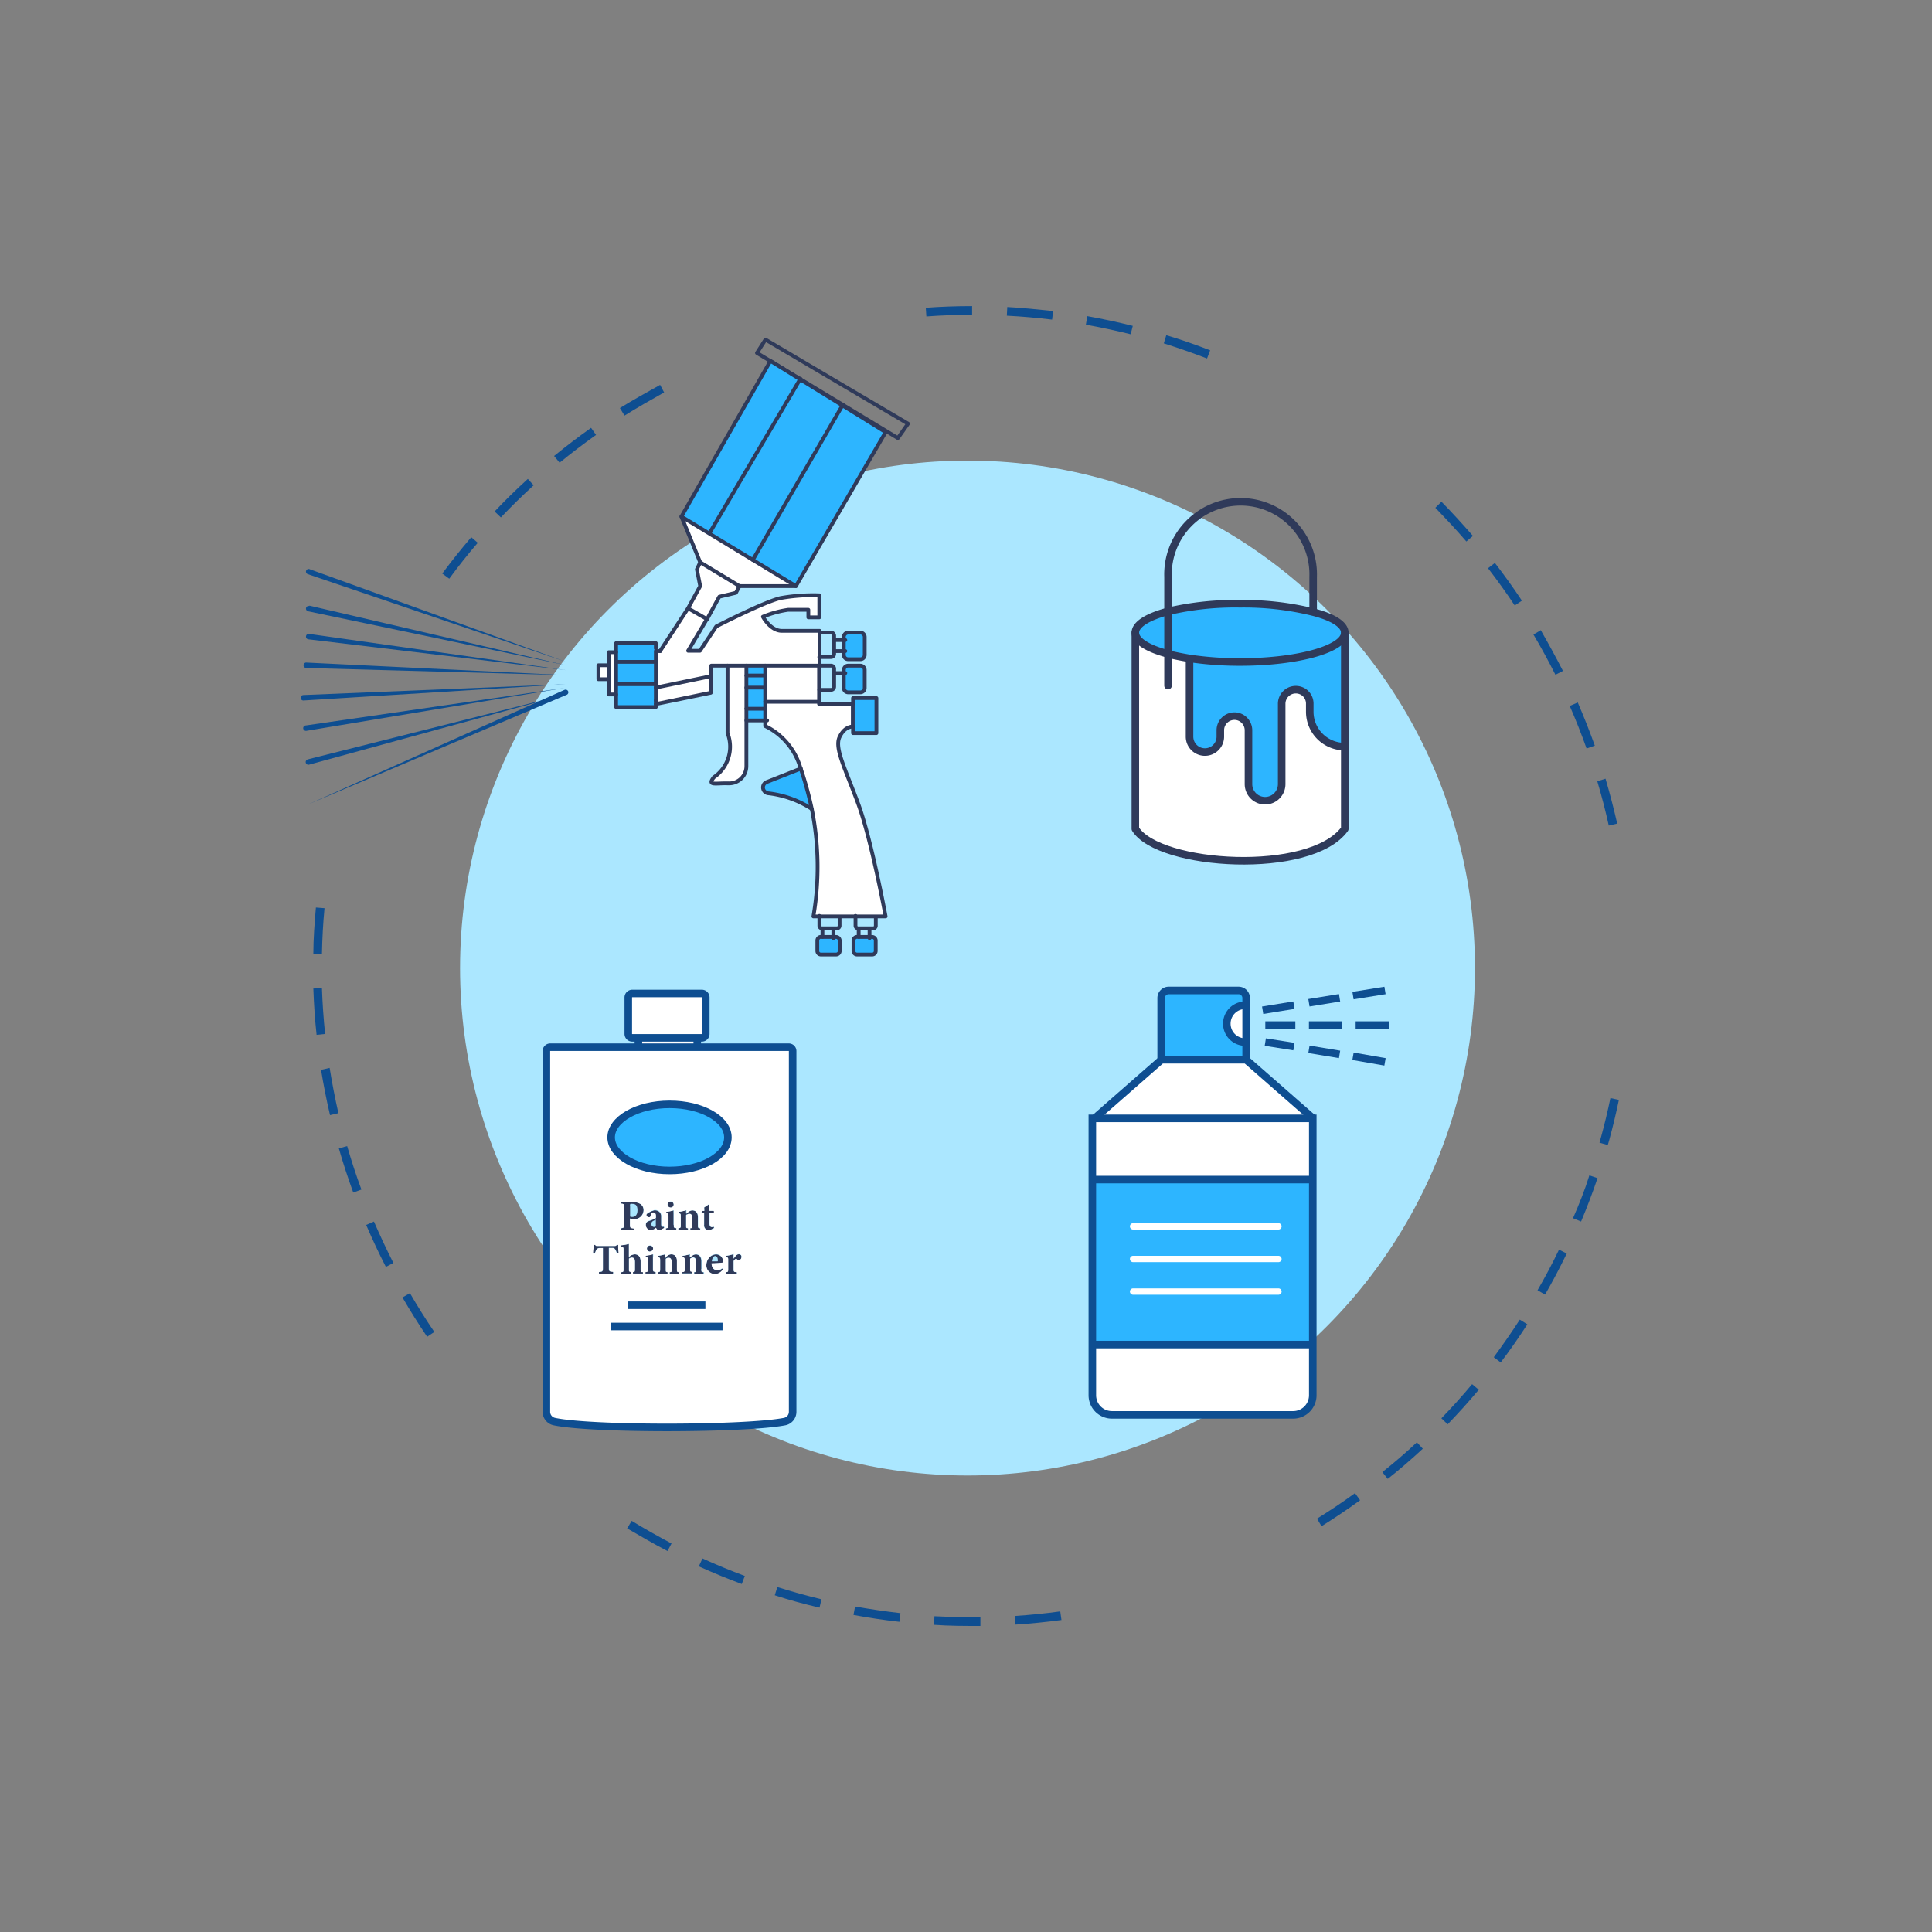 <svg id="Layer_1" data-name="Layer 1" xmlns="http://www.w3.org/2000/svg" viewBox="0 0 256 256"><rect x="0" y="0" width="256" height="256" fill="#808080" stroke="none"/><defs><style>.cls-1{fill:#0e4e91;}.cls-2{fill:#abe7ff;}.cls-3{fill:#fff;}.cls-4{fill:#2db5ff;}.cls-5,.cls-6,.cls-7{fill:none;}.cls-5{stroke:#0e4e91;stroke-miterlimit:10;}.cls-6,.cls-7{stroke:#2f3a5a;stroke-linecap:round;stroke-linejoin:round;}.cls-7{stroke-width:0.5px;}.cls-8{fill:#2f3a5a;}</style></defs><path class="cls-1" d="M150.1,43.18l-.28,1.11c-2-.49-4-.92-5.94-1.27l.2-1.13C146.08,42.25,148.11,42.68,150.1,43.18Zm4.44,1.24c2,.59,3.92,1.27,5.81,2l-.41,1.08c-1.88-.72-3.8-1.39-5.73-2Zm-15-3.21-.13,1.14c-2-.24-4-.42-6-.52l.06-1.15C135.43,40.78,137.48,41,139.51,41.21Zm-10.73-.65v1.15c-2,0-4.05.07-6.06.22l-.08-1.15C124.66,40.63,126.73,40.56,128.78,40.56ZM191,66.48c1.43,1.45,2.83,3,4.17,4.53l-.87.74c-1.31-1.53-2.7-3-4.11-4.47Zm7.08,8.11c1.25,1.62,2.45,3.3,3.58,5l-.95.64c-1.12-1.69-2.31-3.34-3.54-4.94ZM87.47,51,88,52c-1.78,1-3.54,2-5.25,3.07l-.61-1C83.88,53,85.67,52,87.47,51ZM204.16,83.5c1,1.75,2,3.57,2.94,5.4l-1,.51c-.91-1.81-1.88-3.6-2.91-5.33ZM78.32,56.69l.66.94c-1.65,1.17-3.27,2.41-4.83,3.68l-.73-.89C75,59.13,76.65,57.88,78.32,56.69ZM209.06,93.08c.81,1.87,1.57,3.8,2.26,5.72l-1.09.38c-.67-1.89-1.43-3.8-2.23-5.64ZM69.94,63.46l.77.84c-1.48,1.36-2.95,2.79-4.34,4.26l-.83-.79C66.94,66.28,68.43,64.83,69.94,63.46Zm142.8,39.72c.59,2,1.1,4,1.55,5.95l-1.12.26c-.44-2-.95-3.94-1.52-5.87Zm-150.3-32,.87.74c-1.32,1.53-2.59,3.13-3.78,4.76L58.6,76C59.82,74.36,61.11,72.74,62.44,71.19Zm152.07,74.56c-.37,1.78-.8,3.58-1.28,5.33l-.19.65-1.1-.31.18-.65c.48-1.72.9-3.5,1.27-5.26Zm-3.92,10,1.09.37c-.65,1.93-1.39,3.86-2.18,5.75l-1.07-.44C209.23,159.59,210,157.68,210.59,155.77ZM43,120.34c-.19,2-.3,4-.34,6.06l-1.14,0c0-2,.16-4.11.34-6.15Zm163.6,45.26,1,.5c-.89,1.84-1.85,3.67-2.87,5.44l-1-.57C204.74,169.22,205.7,167.42,206.57,165.6ZM42.66,130.94c.07,2,.21,4.05.42,6.06l-1.13.12c-.22-2-.36-4.1-.43-6.14Zm158.72,43.92,1,.62c-1.11,1.72-2.29,3.42-3.53,5.05l-.92-.69C199.11,178.23,200.29,176.55,201.38,174.86ZM43.68,141.5c.32,2,.71,4,1.16,6l-1.11.26c-.47-2-.86-4-1.19-6Zm151.38,41.91.88.74c-1.3,1.56-2.7,3.11-4.12,4.58l-.83-.8Q193.12,185.74,195.06,183.41ZM46,151.86c.56,1.94,1.19,3.88,1.89,5.76l-1.08.4c-.7-1.92-1.35-3.89-1.91-5.85Zm141.75,39.26.78.84c-1.5,1.39-3.06,2.75-4.65,4l-.71-.9C184.72,193.83,186.27,192.5,187.74,191.12ZM49.55,161.86c.8,1.84,1.66,3.69,2.58,5.49l-1,.52c-.93-1.81-1.81-3.69-2.61-5.56Zm130,36,.67.93c-1.65,1.2-3.37,2.35-5.11,3.44l-.6-1C176.2,200.18,177.9,199.05,179.53,197.86ZM54.32,171.35c1,1.73,2.09,3.46,3.23,5.14l-.95.64c-1.15-1.69-2.24-3.44-3.27-5.21Zm86.17,42.17.16,1.14c-2,.27-4.08.48-6.12.61l-.07-1.14C136.47,214,138.5,213.79,140.49,213.52Zm-56.79-12c1.71,1.05,3.5,2.05,5.28,3l-.53,1c-1.82-.94-3.62-2-5.35-3Zm46.21,12.78,0,1.15c-2.05,0-4.11,0-6.15-.15l.06-1.14C125.86,214.26,127.9,214.31,129.91,214.29Zm-36.83-7.8c1.83.84,3.72,1.61,5.61,2.32l-.4,1.07c-1.92-.71-3.83-1.5-5.69-2.34Zm26.23,7.26-.13,1.14c-2-.23-4.08-.53-6.09-.91l.21-1.12C115.28,213.22,117.3,213.52,119.31,213.75ZM103,210.29c1.93.61,3.89,1.15,5.85,1.62l-.26,1.11c-2-.47-4-1-5.93-1.64Z"/><circle class="cls-2" cx="128.2" cy="128.27" r="67.24"/><path class="cls-3" d="M165,133.2a2.44,2.44,0,1,0,0,4.88h.11v-4.87Z"/><path class="cls-3" d="M144.74,178.16v6.72a2.6,2.6,0,0,0,2.61,2.6h24a2.6,2.6,0,0,0,2.6-2.6v-6.72Z"/><polygon class="cls-3" points="144.74 148.19 144.74 156.3 173.99 156.3 173.99 148.19 145.03 148.19 144.74 148.19"/><polygon class="cls-3" points="145.03 148.19 173.99 148.19 165.12 140.42 153.9 140.42 145.03 148.19"/><rect class="cls-4" x="144.74" y="156.3" width="29.25" height="21.86"/><path class="cls-4" d="M153.86,132.24v8.18h11.26v-2.34H165a2.44,2.44,0,1,1,0-4.88h.11v-1a1,1,0,0,0-1-1h-9.26A1,1,0,0,0,153.86,132.24Z"/><path class="cls-5" d="M165.12,140.42v-8.18a1,1,0,0,0-1-1h-9.26a1,1,0,0,0-1,1v8.18h0"/><polyline class="cls-5" points="173.99 148.19 165.12 140.42 153.9 140.42 145.03 148.19"/><line class="cls-5" x1="173.99" y1="156.3" x2="144.74" y2="156.3"/><line class="cls-5" x1="173.99" y1="178.16" x2="144.74" y2="178.16"/><path class="cls-3" d="M150.14,162.92H169.4a.42.42,0,1,0,0-.84H150.14a.42.42,0,0,0,0,.84Z"/><path class="cls-3" d="M150.14,167.24H169.4a.42.42,0,1,0,0-.84H150.14a.42.42,0,1,0,0,.84Z"/><path class="cls-3" d="M150.14,171.56H169.4a.42.42,0,0,0,0-.84H150.14a.42.42,0,1,0,0,.84Z"/><path class="cls-5" d="M165.12,138.08H165a2.44,2.44,0,1,1,0-4.88h.11"/><path class="cls-5" d="M144.74,178.16v6.72a2.6,2.6,0,0,0,2.61,2.6h24a2.6,2.6,0,0,0,2.6-2.6V148.19H144.74v30Z"/><line class="cls-5" x1="171.45" y1="133.19" x2="167.31" y2="133.86"/><line class="cls-5" x1="177.5" y1="132.21" x2="173.44" y2="132.87"/><line class="cls-5" x1="183.52" y1="131.24" x2="179.28" y2="131.92"/><line class="cls-5" x1="184.03" y1="135.83" x2="179.63" y2="135.83"/><line class="cls-5" x1="177.81" y1="135.83" x2="173.44" y2="135.83"/><line class="cls-5" x1="171.64" y1="135.83" x2="167.66" y2="135.83"/><line class="cls-5" x1="183.52" y1="140.7" x2="179.28" y2="139.96"/><line class="cls-5" x1="177.5" y1="139.71" x2="173.44" y2="139.04"/><line class="cls-5" x1="171.45" y1="138.68" x2="167.66" y2="138.08"/><path class="cls-3" d="M154.77,86.65c.86.23,1.81.42,2.85.59V97.61a2,2,0,0,0,4.08,0v-.85a1.87,1.87,0,0,1,1.87-1.87,1.83,1.83,0,0,1,1.31.55,1.87,1.87,0,0,1,.55,1.32v7.14a2.2,2.2,0,0,0,4.4,0V93.23A1.87,1.87,0,0,1,173,91.91a1.85,1.85,0,0,1,.55,1.32v1.08a4.62,4.62,0,0,0,4.62,4.62V109.8c-4.52,6.24-24.63,5-27.75,0v-26C150.44,84.94,152.11,85.94,154.77,86.65Z"/><path class="cls-4" d="M154.77,81v5.64c-2.66-.71-4.33-1.71-4.33-2.82S152.11,81.72,154.77,81Z"/><path class="cls-4" d="M178.19,83.83c0,2.15-6.21,3.89-13.87,3.89a45.34,45.34,0,0,1-6.7-.48c-1-.17-2-.36-2.85-.59V81A38.83,38.83,0,0,1,164.32,80a38.43,38.43,0,0,1,9.67,1.1C176.58,81.76,178.19,82.74,178.19,83.83Z"/><path class="cls-4" d="M164.32,87.72c7.66,0,13.87-1.74,13.87-3.89v15.1a4.62,4.62,0,0,1-4.62-4.62V93.23a1.88,1.88,0,0,0-1.87-1.87,1.87,1.87,0,0,0-1.87,1.87V103.9a2.2,2.2,0,0,1-4.4,0V96.76a1.87,1.87,0,0,0-.55-1.32,1.83,1.83,0,0,0-1.31-.55,1.87,1.87,0,0,0-1.87,1.87v.85a2,2,0,0,1-4.08,0V87.24A45.34,45.34,0,0,0,164.32,87.72Z"/><path class="cls-6" d="M178.19,83.83c0,2.15-6.21,3.89-13.87,3.89a45.34,45.34,0,0,1-6.7-.48c-1-.17-2-.36-2.85-.59-2.66-.71-4.33-1.71-4.33-2.82s1.67-2.11,4.33-2.82A38.83,38.83,0,0,1,164.32,80a38.43,38.43,0,0,1,9.67,1.1C176.58,81.76,178.19,82.74,178.19,83.83Z"/><path class="cls-6" d="M150.44,83.83v26c3.12,5,23.23,6.24,27.75,0v-26"/><path class="cls-6" d="M154.77,90.85V76.42a9.62,9.62,0,1,1,19.23,0V81"/><path class="cls-6" d="M157.62,87.24V97.61a2,2,0,0,0,4.08,0v-.85a1.87,1.87,0,0,1,1.87-1.87,1.83,1.83,0,0,1,1.31.55,1.87,1.87,0,0,1,.55,1.32v7.14a2.2,2.2,0,0,0,4.4,0V93.23A1.87,1.87,0,0,1,173,91.91a1.85,1.85,0,0,1,.55,1.32v1.08a4.62,4.62,0,0,0,4.62,4.62"/><polygon class="cls-7" points="102.08 47.84 100.3 46.77 101.43 45 112.8 51.71 120.32 56.14 118.97 58.05 111.68 53.64 106.03 50.23 103.93 48.96 102.08 47.84"/><polygon class="cls-4" points="117.35 57.26 105.46 77.66 99.75 74.19 111.63 53.72 117.35 57.26"/><path class="cls-3" d="M101.39,95.46V93h7.17v.3H113v3s-1.11-.11-1.79,1.37.75,4.16,2.49,8.87,3.62,14.89,3.62,14.89h-9.57a38.93,38.93,0,0,0-.21-14.23,48.85,48.85,0,0,0-1.46-5.34l-.07-.19a8.88,8.88,0,0,0-4.65-5.47Z"/><polygon class="cls-4" points="116.13 92.5 116.13 97.14 113.03 97.14 113.03 96.28 113.03 93.29 113.03 92.5 116.13 92.5"/><path class="cls-4" d="M115.22,124.14h.36a.48.48,0,0,1,.47.49V126a.47.47,0,0,1-.47.48h-2a.47.47,0,0,1-.48-.48v-1.36a.48.48,0,0,1,.48-.49h1.65Z"/><path class="cls-4" d="M111.81,89.19v-.41a.58.58,0,0,1,.57-.58H114a.58.58,0,0,1,.58.58v2.38a.58.58,0,0,1-.58.58h-1.62a.58.58,0,0,1-.57-.58Z"/><path class="cls-4" d="M111.81,84.81V84.4a.58.58,0,0,1,.57-.58H114a.58.58,0,0,1,.58.58v2.38a.57.57,0,0,1-.58.57h-1.62a.57.57,0,0,1-.57-.57v-2Z"/><polygon class="cls-4" points="111.63 53.72 99.75 74.19 93.98 70.69 94.02 70.63 106.01 50.26 111.63 53.72"/><path class="cls-4" d="M110.42,124.14h.34a.49.49,0,0,1,.49.49V126a.48.48,0,0,1-.49.48h-2a.47.47,0,0,1-.48-.48v-1.36a.48.48,0,0,1,.48-.49h1.66Z"/><polygon class="cls-3" points="108.56 91.44 108.56 92.99 101.39 92.99 101.39 91.11 101.39 89.51 101.39 88.2 108.56 88.2 108.56 91.44"/><path class="cls-3" d="M87.49,86.23l3.69-5.63L93.69,82l-2.51,4.23h1.57L94.91,83s6.41-3.29,8.55-3.76a24.72,24.72,0,0,1,5.1-.36V81.8h-1.45v-1h-2.68a14,14,0,0,0-3.34.92s1,1.87,2.51,1.87h5V88.2H94.25v1.4l-.06,0L86.9,91.11V86.27Z"/><path class="cls-4" d="M107.57,107.18h0a13.44,13.44,0,0,0-5.71-2.06.79.79,0,0,1-.75-.78.77.77,0,0,1,.5-.72l4.51-1.78A48.85,48.85,0,0,1,107.57,107.18Z"/><polygon class="cls-4" points="103.93 48.96 106.01 50.26 94.02 70.63 93.98 70.69 90.29 68.45 102.08 47.84 103.93 48.96"/><polygon class="cls-3" points="99.75 74.19 105.46 77.66 97.99 77.66 92.78 74.51 90.29 68.45 93.98 70.69 99.75 74.19"/><rect class="cls-4" x="98.9" y="93.91" width="2.49" height="1.55"/><polygon class="cls-4" points="101.39 92.99 101.39 93.91 98.9 93.91 98.9 91.11 101.39 91.11 101.39 92.99"/><rect class="cls-4" x="98.9" y="89.51" width="2.49" height="1.6"/><rect class="cls-4" x="98.9" y="88.2" width="2.49" height="1.31"/><path class="cls-3" d="M98.9,95.46v6a2.28,2.28,0,0,1-2.34,2.29h-.21c-1.57,0-2.65.34-1.77-.8a4.9,4.9,0,0,0,1.82-5.84c0-.63,0-8.94,0-8.94h2.5v7.26Z"/><polygon class="cls-3" points="97.99 77.66 97.51 78.55 95.31 79.07 93.69 82.04 91.17 80.6 92.78 77.66 92.34 75.44 92.78 74.51 97.99 77.66"/><polygon class="cls-3" points="94.19 89.62 94.19 91.79 86.9 93.29 86.9 92.83 86.9 91.11 94.19 89.62"/><polygon class="cls-4" points="86.9 93.29 86.9 93.69 81.64 93.69 81.64 92.02 81.64 90.66 86.9 90.66 86.9 91.11 86.9 92.83 86.9 93.29"/><rect class="cls-4" x="81.64" y="87.7" width="5.26" height="2.96"/><polygon class="cls-4" points="86.9 86.27 86.9 87.7 81.64 87.7 81.64 86.42 81.64 85.22 86.9 85.22 86.9 85.91 86.9 86.27"/><polygon class="cls-3" points="81.64 90.66 81.64 92.02 80.66 92.02 80.66 90 80.66 88.15 80.66 86.42 81.64 86.42 81.64 87.7 81.64 90.66"/><rect class="cls-3" x="79.29" y="88.15" width="1.38" height="1.85"/><polygon class="cls-7" points="90.29 68.45 93.98 70.69 99.75 74.19 105.46 77.66 117.35 57.26 111.63 53.72 106.01 50.26 103.93 48.96 102.08 47.82 102.08 47.84 90.29 68.45"/><polyline class="cls-7" points="90.29 68.45 92.78 74.51 97.99 77.66 105.46 77.66"/><polyline class="cls-7" points="92.78 74.51 92.34 75.44 92.78 77.66 91.17 80.6 93.69 82.04 95.31 79.07 97.51 78.55 97.99 77.66"/><polyline class="cls-7" points="91.17 80.6 87.49 86.23 87.46 86.27"/><path class="cls-7" d="M93.69,82l-2.51,4.23h1.57L94.91,83s6.41-3.29,8.55-3.76a24.72,24.72,0,0,1,5.1-.36V81.8h-1.45v-1h-2.68a14,14,0,0,0-3.34.92s1,1.87,2.51,1.87h5V88.2H94.25v1.4l-.06,0L86.9,91.11V86.27l.59,0"/><polyline class="cls-7" points="86.9 93.29 94.19 91.79 94.19 89.62 94.19 89.37"/><line class="cls-7" x1="86.9" y1="91.11" x2="86.9" y2="92.82"/><path class="cls-7" d="M101.39,88.2v8a8.88,8.88,0,0,1,4.65,5.47l.07.19a48.85,48.85,0,0,1,1.46,5.34,38.93,38.93,0,0,1,.21,14.23h9.57s-1.88-10.17-3.62-14.89-3.18-7.39-2.49-8.87S113,96.28,113,96.28v-3h-4.47V88.2"/><line class="cls-7" x1="101.39" y1="92.99" x2="108.56" y2="92.99"/><polyline class="cls-7" points="113.03 93.29 113.03 92.5 116.13 92.5 116.13 97.14 113.03 97.14 113.03 96.28"/><path class="cls-7" d="M111.81,86.27v.51a.57.57,0,0,0,.57.57H114a.57.57,0,0,0,.58-.57V84.4a.58.58,0,0,0-.58-.58h-1.62a.58.58,0,0,0-.57.58v1.87Z"/><path class="cls-7" d="M108.87,83.82h1.24a.42.42,0,0,1,.42.41v2.41a.42.42,0,0,1-.42.42h-1.55"/><polyline class="cls-7" points="110.53 84.81 111.81 84.81 112.01 84.81"/><path class="cls-7" d="M111.81,88.78v2.38a.58.58,0,0,0,.57.58H114a.58.58,0,0,0,.58-.58V88.78a.58.58,0,0,0-.58-.58h-1.62A.58.58,0,0,0,111.81,88.78Z"/><path class="cls-7" d="M108.87,88.2h1.24a.41.41,0,0,1,.42.41V91a.42.42,0,0,1-.42.41h-1.55"/><polyline class="cls-7" points="110.53 89.19 111.81 89.19 112.01 89.19"/><polyline class="cls-7" points="110.53 86.27 111.81 86.27 112.01 86.27"/><path class="cls-7" d="M96.4,88.2s0,8.31,0,8.94A4.9,4.9,0,0,1,94.58,103c-.88,1.14.2.76,1.77.8h.21a2.28,2.28,0,0,0,2.34-2.29V88.2"/><line class="cls-7" x1="101.39" y1="93.91" x2="98.9" y2="93.91"/><polyline class="cls-7" points="98.9 95.46 101.39 95.46 101.65 95.46"/><line class="cls-7" x1="98.9" y1="89.51" x2="101.39" y2="89.51"/><line class="cls-7" x1="98.9" y1="91.11" x2="101.39" y2="91.11"/><polyline class="cls-7" points="86.9 85.91 86.9 85.22 81.64 85.22 81.64 86.42 81.64 87.7 81.64 90.66 81.64 92.02 81.64 93.69 86.9 93.69 86.9 93.29 86.9 92.83"/><polyline class="cls-7" points="80.66 90 80.66 92.02 81.64 92.02"/><polyline class="cls-7" points="81.64 86.42 80.66 86.42 80.66 88.15"/><rect class="cls-7" x="79.29" y="88.15" width="1.38" height="1.85"/><line class="cls-7" x1="81.64" y1="87.7" x2="86.9" y2="87.7"/><line class="cls-7" x1="81.64" y1="90.66" x2="86.9" y2="90.66"/><path class="cls-7" d="M109,124.14h-.22a.48.48,0,0,0-.48.49V126a.47.47,0,0,0,.48.48h2a.48.48,0,0,0,.49-.48v-1.36a.49.49,0,0,0-.49-.49H109Z"/><path class="cls-7" d="M111.25,121.67v1a.35.35,0,0,1-.34.34h-2a.35.35,0,0,1-.34-.34v-1.31"/><polyline class="cls-7" points="110.42 123.06 110.42 124.14 110.42 124.31"/><line class="cls-7" x1="108.98" y1="123.06" x2="108.98" y2="124.14"/><path class="cls-7" d="M113.78,124.14h-.21a.48.48,0,0,0-.48.49V126a.47.47,0,0,0,.48.48h2a.47.47,0,0,0,.47-.48v-1.36a.48.48,0,0,0-.47-.49h-1.8Z"/><path class="cls-7" d="M116.05,121.67v1a.34.34,0,0,1-.34.34h-2a.35.35,0,0,1-.35-.34v-1.31"/><polyline class="cls-7" points="115.22 123.06 115.22 124.14 115.22 124.31"/><line class="cls-7" x1="113.78" y1="123.06" x2="113.78" y2="124.14"/><path class="cls-7" d="M106.11,101.84l-4.51,1.78a.77.77,0,0,0-.5.72.79.79,0,0,0,.75.78,13.44,13.44,0,0,1,5.71,2.06"/><path class="cls-1" d="M41,75.41,75,87.7,40.79,76.08a.36.36,0,0,1-.23-.45A.37.37,0,0,1,41,75.4Z"/><path class="cls-1" d="M75.09,92.06,40.91,106.55,74.8,91.41a.37.37,0,0,1,.48.18.36.36,0,0,1-.18.47Z"/><path class="cls-1" d="M40.82,100.61,75,92,41,101.31a.36.36,0,1,1-.19-.69Z"/><path class="cls-1" d="M40.49,96.13l34.46-5L40.6,96.84a.37.37,0,0,1-.42-.3.36.36,0,0,1,.3-.41Z"/><path class="cls-1" d="M40.11,92.1,75,90.66l-34.8,2.16a.36.36,0,1,1,0-.72Z"/><path class="cls-1" d="M40.56,87.79,75,89.46l-34.42-.95a.36.36,0,0,1,0-.72Z"/><path class="cls-1" d="M41,84l34,4.8L40.86,84.71a.35.35,0,0,1-.31-.4A.35.35,0,0,1,41,84Z"/><path class="cls-1" d="M41,80.25l34,7.9L40.83,81a.37.37,0,0,1-.28-.43.36.36,0,0,1,.43-.27Z"/><polyline class="cls-7" points="106.06 50.18 106.03 50.23 106.01 50.26 94.02 70.63"/><polyline class="cls-7" points="111.68 53.64 111.63 53.72 99.75 74.19"/><path class="cls-8" d="M97.53,166.82c-.08,0-.22.07-.32.28v1.07c0,.34,0,.36.43.4v.2H96.15v-.2c.3,0,.33-.06.33-.4v-1.23c0-.28,0-.31-.28-.37v-.17a5.39,5.39,0,0,0,1-.22v.61c.25-.38.45-.59.68-.59a.34.34,0,0,1,.37.34A.57.57,0,0,1,98,167a.16.16,0,0,1-.17,0C97.7,166.91,97.63,166.82,97.53,166.82Z"/><path class="cls-4" d="M88.72,146.33c4.27,0,7.73,2,7.73,4.38s-3.46,4.38-7.73,4.38-7.74-2-7.74-4.38S84.44,146.33,88.72,146.33Z"/><path class="cls-8" d="M94.77,166.43c-.22,0-.41.26-.45.71l.68,0c.08,0,.12,0,.12-.11C95.13,166.72,95,166.43,94.77,166.43Zm-1.18,1.18a1.47,1.47,0,0,1,.42-1,1.27,1.27,0,0,1,.88-.39.92.92,0,0,1,.93.91c0,.1,0,.2-.08.21s-.9.07-1.44.09c0,.6.35.9.76.9a.93.93,0,0,0,.64-.25l.1.15a1.3,1.3,0,0,1-1,.62A1.14,1.14,0,0,1,93.59,167.61Z"/><path class="cls-3" d="M93.47,132.16V137a.52.52,0,0,1-.52.52H83.78a.52.52,0,0,1-.53-.52v-4.84a.53.53,0,0,1,.53-.52H93A.52.52,0,0,1,93.47,132.16Z"/><path class="cls-8" d="M93.3,160l.67-.45.07,0c0,.16,0,.45,0,.88h.56a.23.23,0,0,1,0,.28H94v1.38c0,.43.18.49.28.49a.66.66,0,0,0,.27-.06l.06.2-.42.21A.77.77,0,0,1,94,163a.62.62,0,0,1-.69-.71v-1.57h-.36l0-.07.16-.21h.23Z"/><rect class="cls-3" x="84.59" y="137.52" width="7.8" height="1.24"/><path class="cls-3" d="M92.21,168.13c0,.39,0,.41-.25.44v.2h-.31v-.2c-.23,0-.25,0-.25-.4v-1.36a.69.69,0,0,1,.42-.17c.19,0,.39.13.39.53Z"/><path class="cls-3" d="M91.35,160.82c.2,0,.39.13.39.53v1c0,.39,0,.41-.26.44v.2h-.3v-.2c-.23,0-.25-.05-.25-.39V161l.1-.07A.57.57,0,0,1,91.35,160.82Z"/><path class="cls-8" d="M92,168.57c.24,0,.25,0,.25-.44v-1c0-.4-.2-.53-.39-.53a.69.69,0,0,0-.42.17v1.36c0,.35,0,.37.25.4v.2H90.34v-.2c.3,0,.33,0,.33-.42V167c0-.34,0-.35-.29-.41v-.17a7,7,0,0,0,1-.22c0,.08,0,.28,0,.4l.36-.24a.76.76,0,0,1,.44-.14c.45,0,.74.33.74.9v1.06c0,.36,0,.37.3.41v.2H92Z"/><path class="cls-8" d="M91.74,161.35c0-.4-.19-.53-.39-.53a.57.57,0,0,0-.32.1l-.1-.16.35-.23a.73.73,0,0,1,.44-.15c.46,0,.75.33.75.91v1.06c0,.35,0,.36.3.4v.2H91.48v-.2c.24,0,.26-.05.26-.44Z"/><path class="cls-8" d="M90.2,162.33v-1.17c0-.34,0-.35-.3-.4v-.18a5.35,5.35,0,0,0,1-.22c0,.08,0,.28,0,.41h0l.1.16-.1.07v1.37c0,.34,0,.36.25.39v.2H89.87v-.2C90.17,162.7,90.2,162.7,90.2,162.33Z"/><path class="cls-3" d="M90.2,161.16v1.17c0,.37,0,.37-.33.42v.2h-.26v-.2c-.33,0-.34-.07-.34-.46v-1.53h.63C90.15,160.81,90.2,160.82,90.2,161.16Z"/><path class="cls-8" d="M89.27,162.29c0,.39,0,.42.34.46v.2H88.2v-.2c.31,0,.34-.06.34-.46V161.2c0-.38,0-.41-.3-.44v-.18a5.36,5.36,0,0,0,1-.21v1.92Z"/><path class="cls-8" d="M88.86,159.23a.4.4,0,0,1,.41.4.4.4,0,0,1-.41.4.42.42,0,0,1-.41-.4A.41.41,0,0,1,88.86,159.23Z"/><path class="cls-3" d="M88.61,166.64c.2,0,.4.13.4.53v1c0,.39,0,.41-.26.44v.2h-.3v-.2c-.24,0-.25,0-.25-.4v-1.36l.1-.08A.64.64,0,0,1,88.61,166.64Z"/><path class="cls-8" d="M89,167.17c0-.4-.2-.53-.4-.53a.64.64,0,0,0-.31.09l-.1-.15.35-.24a.78.78,0,0,1,.44-.14c.46,0,.74.33.74.9v1.06c0,.36,0,.37.31.41v.2H88.75v-.2c.24,0,.26,0,.26-.44Z"/><path class="cls-8" d="M88.2,166.81v1.36c0,.35,0,.37.25.4v.2H87.14v-.2c.3,0,.33,0,.33-.42V167c0-.34,0-.35-.3-.41v-.17a7.4,7.4,0,0,0,1-.22c0,.08,0,.28,0,.4h0l.1.15Z"/><path class="cls-3" d="M86.88,168.77v-.2c-.33,0-.35-.08-.35-.46v-1.54h.64c.25.06.3.07.3.41v1.17c0,.37,0,.37-.33.42v.2Z"/><path class="cls-8" d="M85.81,167c0-.38,0-.41-.3-.44v-.18a7.05,7.05,0,0,0,1-.21v1.92c0,.38,0,.42.35.46v.2H85.47v-.2c.3,0,.34-.06.34-.46Z"/><path class="cls-8" d="M86.13,165.05a.4.4,0,0,1,.41.4.4.4,0,0,1-.41.4.42.42,0,0,1-.41-.4A.41.41,0,0,1,86.13,165.05Z"/><path class="cls-8" d="M86.9,161.12c0-.3-.11-.46-.35-.46a.27.27,0,0,0-.23.12,1,1,0,0,0-.13.37.22.22,0,0,1-.24.19.34.34,0,0,1-.33-.3c0-.1.06-.17.19-.26a2.92,2.92,0,0,1,.9-.4,1,1,0,0,1,.58.16.77.77,0,0,1,.31.69v1c0,.27.09.33.18.33a.39.39,0,0,0,.18,0l.06.19-.6.32a.59.59,0,0,1-.36-.11.68.68,0,0,1-.14-.22,1.84,1.84,0,0,1-.6.33.73.73,0,0,1-.76-.72c0-.3.13-.44.43-.55a5.55,5.55,0,0,0,.91-.37Zm0,1.37v-.89l-.32.17a.41.41,0,0,0-.27.38.38.38,0,0,0,.34.43A.34.34,0,0,0,86.9,162.49Z"/><path class="cls-3" d="M83.74,166.62c.22,0,.41.15.41.58v1c0,.3,0,.34-.27.38v.2h-.26v-.2c-.26,0-.29-.08-.29-.38v-1.41a.46.46,0,0,1,.1-.07A.55.55,0,0,1,83.74,166.62Z"/><path class="cls-8" d="M84.15,167.2c0-.43-.19-.58-.41-.58a.55.55,0,0,0-.31.09l-.1-.15a1.18,1.18,0,0,1,.76-.36c.49,0,.79.32.79.94v1c0,.36,0,.37.31.41v.2H83.88v-.2c.25,0,.27-.08.27-.38Z"/><path class="cls-8" d="M82.28,168.57c.28,0,.33,0,.33-.41v-2.6c0-.26,0-.32-.35-.37V165a6.13,6.13,0,0,0,1.07-.19v1.74l.1.15a.46.46,0,0,0-.1.07v1.41c0,.3,0,.34.29.38v.2H82.28Z"/><path class="cls-8" d="M83.49,159.75v1.45a.81.81,0,0,0,.3.05c.26,0,.68-.15.68-.89s-.34-.84-.71-.84a.41.41,0,0,0-.22,0A.23.23,0,0,0,83.49,159.75Zm-.78,2.45v-2.15c0-.48-.06-.53-.48-.56v-.2h1.6a1.86,1.86,0,0,1,1,.23.94.94,0,0,1,.44.84A1.19,1.19,0,0,1,84,161.53h-.17l-.33-.09v.77c0,.47,0,.49.53.54V163H82.23v-.21C82.65,162.68,82.71,162.67,82.71,162.2Z"/><path class="cls-3" d="M88.86,160a.4.4,0,0,0,.41-.4.4.4,0,0,0-.41-.4.41.41,0,0,0-.41.4A.42.42,0,0,0,88.86,160Zm-2.73,5.82a.4.4,0,0,0,.41-.4.4.4,0,0,0-.41-.4.41.41,0,0,0-.41.4A.42.42,0,0,0,86.13,165.85ZM84,161.53a1.19,1.19,0,0,0,1.29-1.17.94.94,0,0,0-.44-.84,1.86,1.86,0,0,0-1-.23h-1.6v.2c.42,0,.48.08.48.56v2.15c0,.47-.06.48-.48.54V163H84v-.21c-.49-.05-.53-.07-.53-.54v-.77l.33.09Zm5.28-.77v-.39a5.36,5.36,0,0,1-1,.21v.18c.27,0,.3.06.3.44v1.09c0,.4,0,.42-.34.46v.2h4.57v-.2c-.27,0-.3-.05-.3-.4v-1.06c0-.58-.29-.91-.75-.91a.73.73,0,0,0-.44.15l-.35.23h0c0-.13,0-.33,0-.41a5.35,5.35,0,0,1-1,.22v.18Zm-4.39,6.38c0-.62-.3-.94-.79-.94a1.18,1.18,0,0,0-.76.36v-1.74a6.13,6.13,0,0,1-1.07.19v.18c.31.05.35.11.35.37v2.6c0,.36,0,.38-.33.41v.2h2.91v-.2c-.27,0-.31,0-.31-.41Zm9.13-.55a1.47,1.47,0,0,0-.42,1,1.14,1.14,0,0,0,1.18,1.22,1.3,1.3,0,0,0,1-.62l-.1-.15a.93.93,0,0,1-.64.25c-.41,0-.74-.3-.76-.9.54,0,1.34-.06,1.44-.09s.08-.11.08-.21a.92.92,0,0,0-.93-.91A1.27,1.27,0,0,0,94,166.59Zm-7.46-5.93c.24,0,.35.16.35.46v.25a5.55,5.55,0,0,1-.91.37c-.3.11-.43.25-.43.55a.73.73,0,0,0,.76.72,1.84,1.84,0,0,0,.6-.33.68.68,0,0,0,.14.22.59.59,0,0,0,.36.11l.6-.32L88,162.5a.39.39,0,0,1-.18,0c-.09,0-.18-.06-.18-.33v-1a.77.77,0,0,0-.31-.69,1,1,0,0,0-.58-.16,2.92,2.92,0,0,0-.9.4c-.13.09-.19.16-.19.26a.34.34,0,0,0,.33.3.22.22,0,0,0,.24-.19,1,1,0,0,1,.13-.37A.27.27,0,0,1,86.55,160.66Zm9.65,5.74v.17c.26.06.28.09.28.37v1.23c0,.34,0,.37-.33.4v.2h1.49v-.2c-.39,0-.43-.06-.43-.4V167.1c.1-.21.24-.28.32-.28s.17.09.27.17a.16.16,0,0,0,.17,0,.57.57,0,0,0,.29-.48.34.34,0,0,0-.37-.34c-.23,0-.43.21-.68.59v-.61A5.39,5.39,0,0,1,96.2,166.4Zm-9,0v.17h-.64v-.38a7.05,7.05,0,0,1-1,.21v.18c.27,0,.3.06.3.44v1.09c0,.4,0,.42-.34.46v.2H90v-.2c-.27,0-.31,0-.31-.41V167.1c0-.57-.28-.9-.74-.9a.78.78,0,0,0-.44.14l-.35.24h0c0-.12,0-.32,0-.4A7.4,7.4,0,0,1,87.17,166.4Zm-5.94,2.15c-.5,0-.56-.07-.56-.54v-2.65H81c.33,0,.38,0,.47.17a1.79,1.79,0,0,1,.25.55l.21,0c0-.36,0-.86-.06-1.1h-.16a.36.36,0,0,1-.32.15H79.17c-.17,0-.23,0-.32-.15h-.16c0,.28-.06.71-.09,1.13h.21a2,2,0,0,1,.23-.54c.11-.13.19-.19.51-.19h.35V168c0,.47-.06.51-.53.54v.22h1.86Zm11.71-.39V167.1c0-.57-.29-.9-.74-.9a.76.76,0,0,0-.44.14l-.36.24c0-.12,0-.32,0-.4a7,7,0,0,1-1,.22v.17c.25.06.29.07.29.41v1.17c0,.37,0,.37-.33.42v.2h2.9v-.2C93,168.53,92.94,168.52,92.94,168.16Zm1-8.63-.67.45v.47h-.23l-.16.21,0,.07h.36v1.57A.62.62,0,0,0,94,163a.77.77,0,0,0,.23-.06l.42-.21-.06-.2a.66.66,0,0,1-.27.06c-.1,0-.28-.06-.28-.49v-1.38h.51a.23.23,0,0,0,0-.28H94c0-.43,0-.72,0-.88ZM105,139.28v47.78a1.32,1.32,0,0,1-1.07,1.31c-5.2,1-25.48,1.06-30.5,0a1.32,1.32,0,0,1-1.06-1.3V139.28a.51.51,0,0,1,.51-.52h31.61A.51.51,0,0,1,105,139.28Zm-8.58,11.43c0-2.42-3.46-4.38-7.73-4.38s-7.74,2-7.74,4.38,3.46,4.38,7.74,4.38S96.45,153.13,96.45,150.71Z"/><path class="cls-8" d="M81.23,168.77H79.37v-.22c.47,0,.53-.07.53-.54v-2.65h-.35c-.32,0-.4.06-.51.19a2,2,0,0,0-.23.54H78.6c0-.42.07-.85.09-1.13h.16c.09.14.15.15.32.15h2.26a.36.36,0,0,0,.32-.15h.16c0,.24,0,.74.06,1.1l-.21,0a1.79,1.79,0,0,0-.25-.55c-.09-.12-.14-.17-.47-.17h-.37V168c0,.47.06.51.56.54Z"/><path class="cls-5" d="M92.39,138.76h12.13a.51.51,0,0,1,.51.52v47.78a1.32,1.32,0,0,1-1.07,1.31c-5.2,1-25.48,1.06-30.5,0a1.32,1.32,0,0,1-1.06-1.3V139.28a.51.51,0,0,1,.51-.52H92.39Z"/><path class="cls-5" d="M84.59,137.52h-.81a.52.52,0,0,1-.53-.52v-4.84a.53.53,0,0,1,.53-.52H93a.52.52,0,0,1,.52.52V137a.52.52,0,0,1-.52.52H84.59Z"/><line class="cls-5" x1="84.59" y1="137.52" x2="84.59" y2="138.76"/><line class="cls-5" x1="92.39" y1="137.52" x2="92.39" y2="138.76"/><path class="cls-5" d="M96.45,150.71c0,2.42-3.46,4.38-7.73,4.38s-7.74-2-7.74-4.38,3.46-4.38,7.74-4.38S96.45,148.29,96.45,150.71Z"/><line class="cls-5" x1="83.25" y1="172.95" x2="93.47" y2="172.95"/><line class="cls-5" x1="80.99" y1="175.77" x2="95.74" y2="175.77"/></svg>